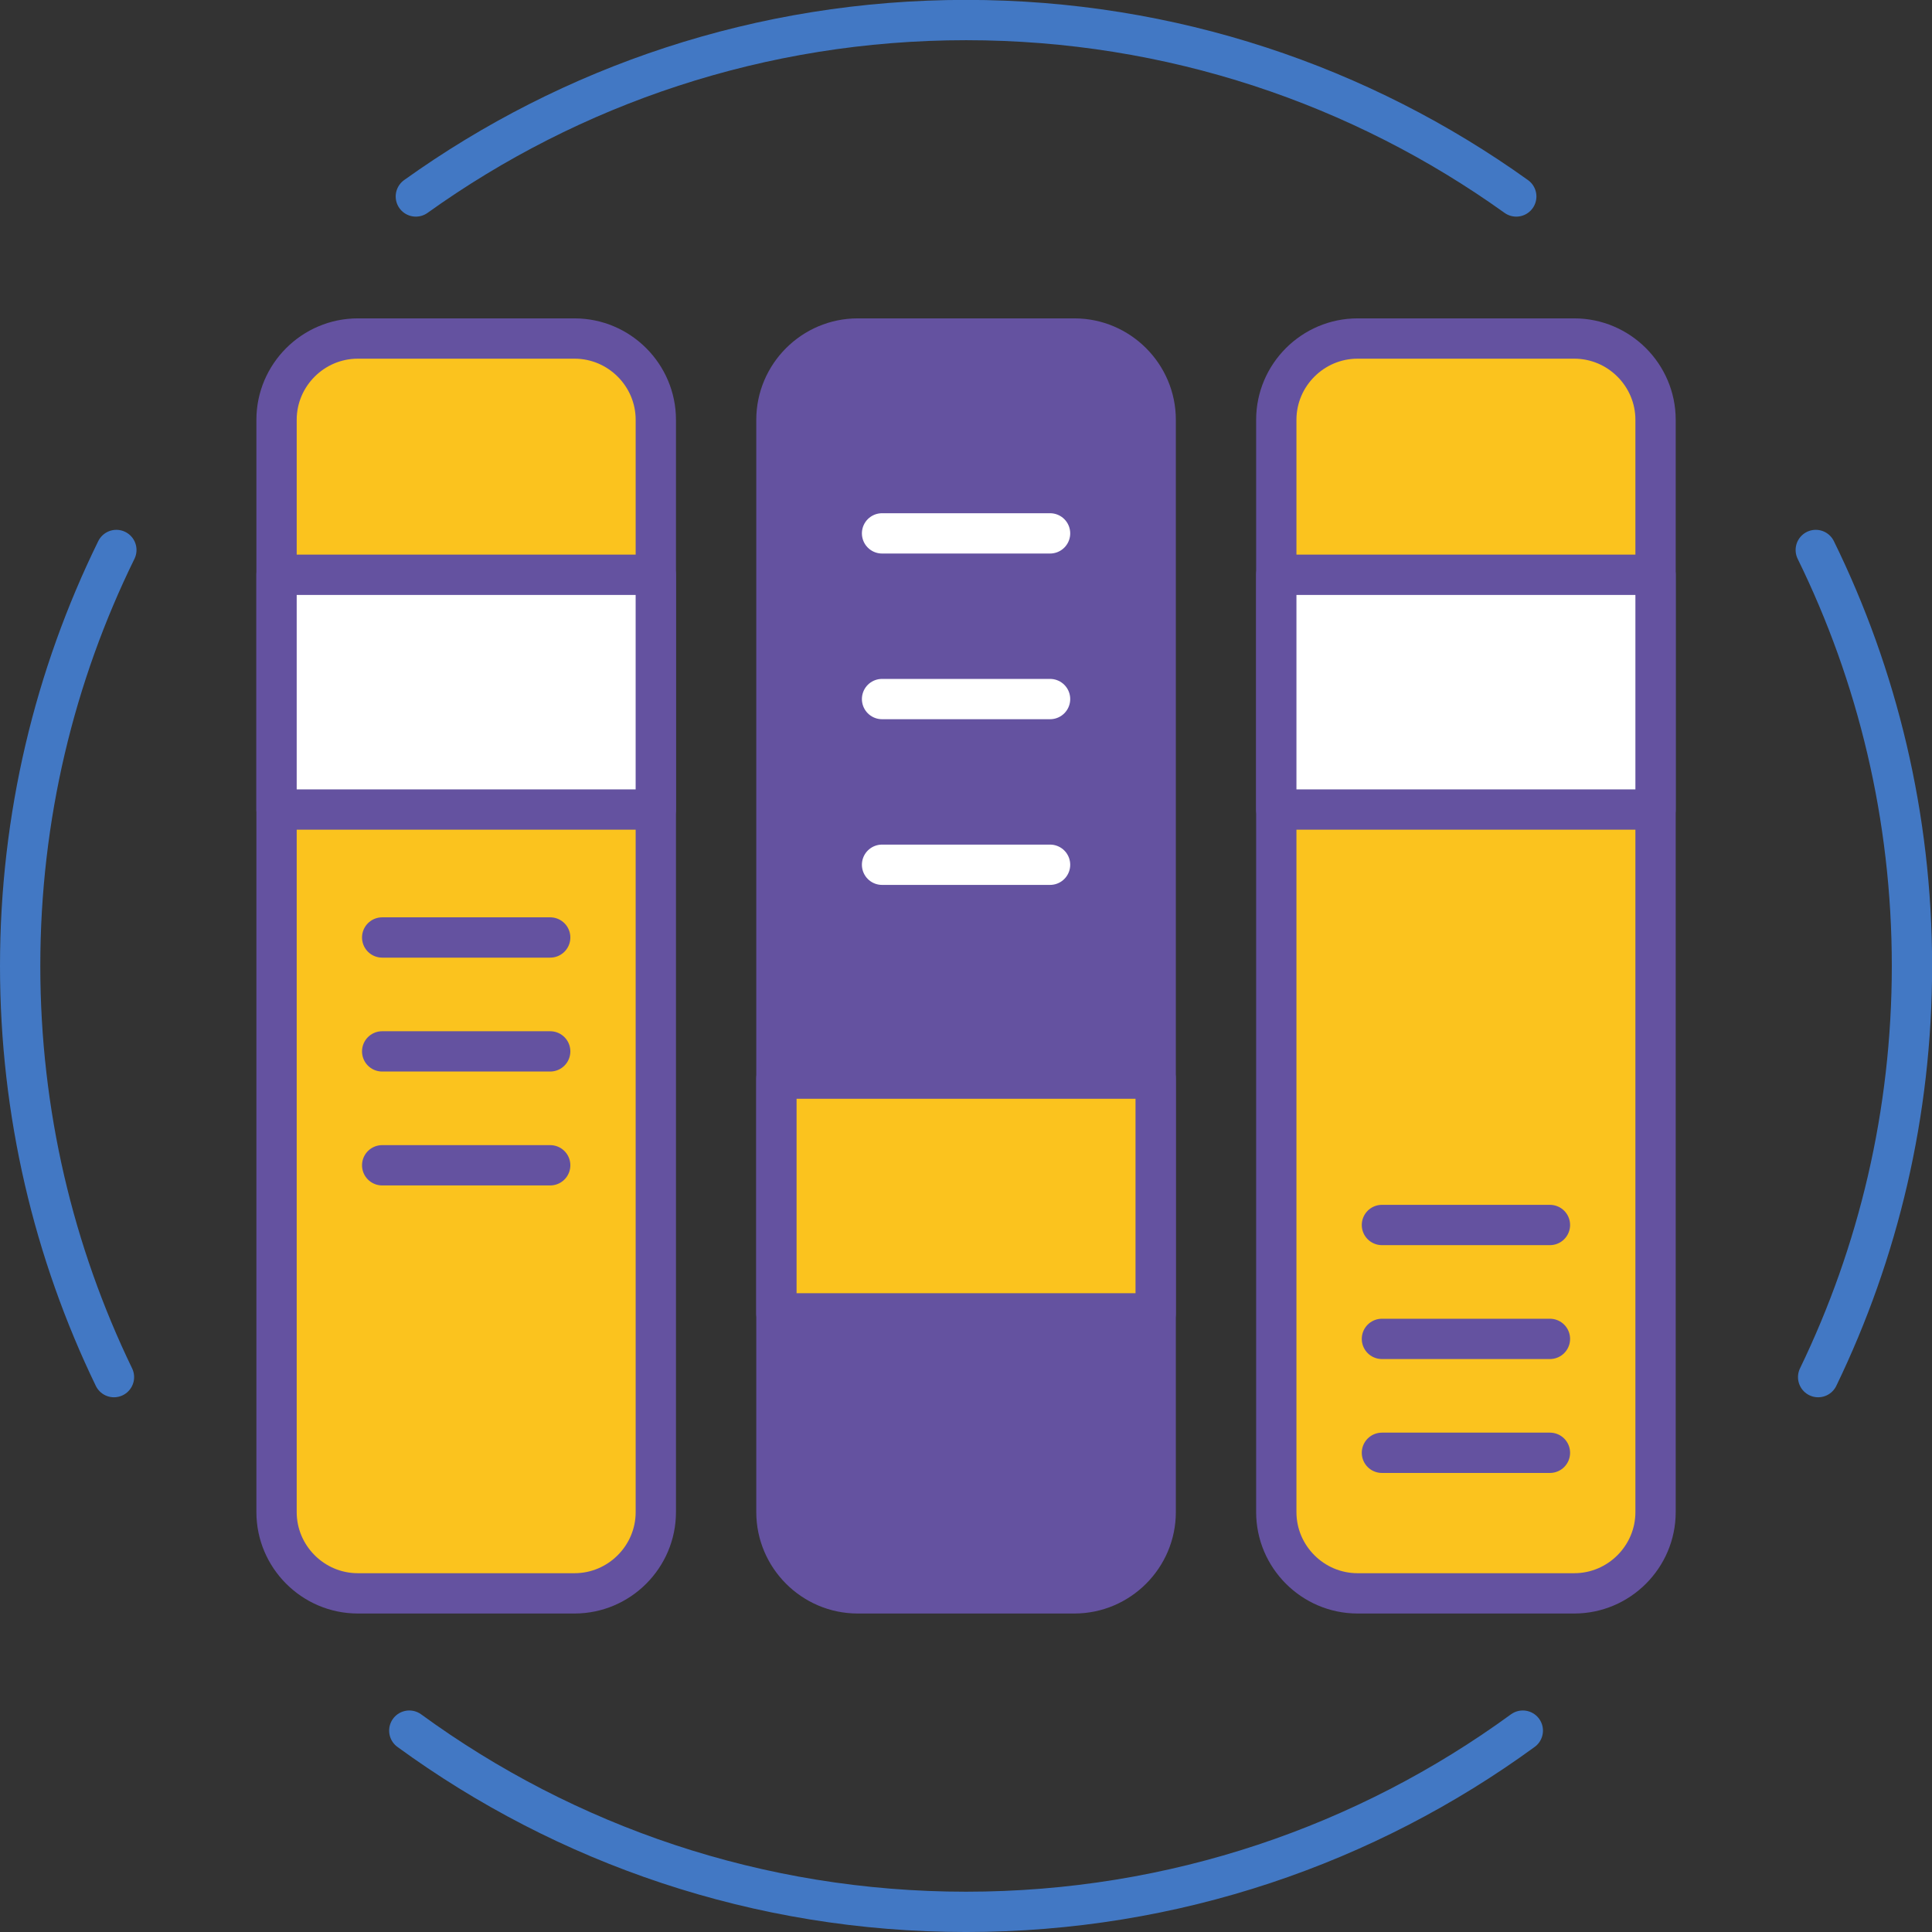 <?xml version="1.0" encoding="UTF-8" standalone="no"?>
<svg
   xmlns:dc="http://purl.org/dc/elements/1.1/"
   xmlns:cc="http://creativecommons.org/ns#"
   xmlns:rdf="http://www.w3.org/1999/02/22-rdf-syntax-ns#"
   xmlns:svg="http://www.w3.org/2000/svg"
   xmlns="http://www.w3.org/2000/svg"
   viewBox="0 0 101.912 101.912"
   height="101.912"
   width="101.912"
   xml:space="preserve"
   version="1.1"
   id="svg2"><rect x="0" y="0" width="101.912" height="101.912" fill="#333333" stroke="none"/><defs
     id="defs6" /><g
     transform="matrix(1.25,0,0,-1.25,0,101.912)"
     id="g10"><g
       transform="scale(0.1,0.1)"
       id="g12"><path
         id="path14"
         style="fill:none;stroke:#4278c4;stroke-width:17.008;stroke-linecap:round;stroke-linejoin:round;stroke-miterlimit:22.926;stroke-dasharray:none;stroke-opacity:1"
         d="M 48.094,234.156 C 22.73,286.625 8.504,345.484 8.504,407.672 M 642.621,84.977 C 576.703,36.898 495.504,8.5 407.672,8.5 319.836,8.5 238.637,36.898 172.719,84.977 M 766.246,583.207 C 792.23,530.23 806.84,470.66 806.84,407.672 c 0,-62.188 -14.227,-121.047 -39.59,-173.516 M 175.484,732.383 c 65.418,46.859 145.575,74.453 232.188,74.453 86.609,0 166.766,-27.594 232.187,-74.453 M 8.504,407.672 c 0,62.988 14.605,122.558 40.598,175.535" /><path
         id="path16"
         style="fill:#fbc31e;fill-opacity:1;fill-rule:evenodd;stroke:none"
         d="m 698.637,638.145 0,-460.942 c 0,-18.867 -15.43,-34.297 -34.297,-34.297 l -91.453,0 c -18.867,0 -34.297,15.43 -34.297,34.297 l 0,460.942 c 0,18.863 15.43,34.293 34.297,34.293 l 91.453,0 c 18.867,0 34.297,-15.43 34.297,-34.293" /><path
         id="path18"
         style="fill:none;stroke:#6452a0;stroke-width:17.008;stroke-linecap:round;stroke-linejoin:round;stroke-miterlimit:22.926;stroke-dasharray:none;stroke-opacity:1"
         d="m 698.637,638.145 0,-460.942 c 0,-18.867 -15.43,-34.297 -34.297,-34.297 l -91.453,0 c -18.867,0 -34.297,15.43 -34.297,34.297 l 0,460.942 c 0,18.863 15.43,34.293 34.297,34.293 l 91.453,0 c 18.867,0 34.297,-15.43 34.297,-34.293 z" /><path
         id="path20"
         style="fill:#6452a0;fill-opacity:1;fill-rule:evenodd;stroke:none"
         d="m 487.699,638.145 0,-460.942 c 0,-18.867 -15.429,-34.297 -34.297,-34.297 l -91.461,0 c -18.867,0 -34.289,15.43 -34.289,34.297 l 0,460.942 c 0,18.863 15.422,34.293 34.289,34.293 l 91.461,0 c 18.868,0 34.297,-15.43 34.297,-34.293" /><path
         id="path22"
         style="fill:none;stroke:#6452a0;stroke-width:17.008;stroke-linecap:round;stroke-linejoin:round;stroke-miterlimit:22.926;stroke-dasharray:none;stroke-opacity:1"
         d="m 487.699,638.145 0,-460.942 c 0,-18.867 -15.429,-34.297 -34.297,-34.297 l -91.461,0 c -18.867,0 -34.289,15.43 -34.289,34.297 l 0,460.942 c 0,18.863 15.422,34.293 34.289,34.293 l 91.461,0 c 18.868,0 34.297,-15.43 34.297,-34.293 z" /><path
         id="path24"
         style="fill:#fbc31e;fill-opacity:1;fill-rule:evenodd;stroke:none"
         d="m 276.754,638.145 0,-460.942 c 0,-18.867 -15.43,-34.297 -34.297,-34.297 l -91.461,0 c -18.867,0 -34.293,15.43 -34.293,34.297 l 0,460.942 c 0,18.863 15.426,34.293 34.293,34.293 l 91.461,0 c 18.867,0 34.297,-15.43 34.297,-34.293" /><path
         id="path26"
         style="fill:none;stroke:#6452a0;stroke-width:17.008;stroke-linecap:round;stroke-linejoin:round;stroke-miterlimit:22.926;stroke-dasharray:none;stroke-opacity:1"
         d="m 276.754,638.145 0,-460.942 c 0,-18.867 -15.43,-34.297 -34.297,-34.297 l -91.461,0 c -18.867,0 -34.293,15.43 -34.293,34.297 l 0,460.942 c 0,18.863 15.426,34.293 34.293,34.293 l 91.461,0 c 18.867,0 34.297,-15.43 34.297,-34.293 z" /><path
         id="path28"
         style="fill:#ffffff;fill-opacity:1;fill-rule:evenodd;stroke:none"
         d="m 116.699,473.676 160.047,0 0,99.062 -160.047,0 0,-99.062 z" /><path
         id="path30"
         style="fill:none;stroke:#6452a0;stroke-width:17.008;stroke-linecap:round;stroke-linejoin:round;stroke-miterlimit:22.926;stroke-dasharray:none;stroke-opacity:1"
         d="m 116.699,473.676 160.047,0 0,99.062 -160.047,0 0,-99.062 z" /><path
         id="path32"
         style="fill:#fbc31e;fill-opacity:1;fill-rule:evenodd;stroke:none"
         d="m 327.645,261.059 160.047,0 0,99.062 -160.047,0 0,-99.062 z" /><path
         id="path34"
         style="fill:none;stroke:#6452a0;stroke-width:17.008;stroke-linecap:round;stroke-linejoin:round;stroke-miterlimit:22.926;stroke-dasharray:none;stroke-opacity:1"
         d="m 327.645,261.059 160.047,0 0,99.062 -160.047,0 0,-99.062 z" /><path
         id="path36"
         style="fill:#ffffff;fill-opacity:1;fill-rule:evenodd;stroke:none"
         d="m 538.59,473.676 160.047,0 0,99.062 -160.047,0 0,-99.062 z" /><path
         id="path38"
         style="fill:none;stroke:#6452a0;stroke-width:17.008;stroke-linecap:round;stroke-linejoin:round;stroke-miterlimit:22.926;stroke-dasharray:none;stroke-opacity:1"
         d="m 538.59,473.676 160.047,0 0,99.062 -160.047,0 0,-99.062 z" /><path
         id="path40"
         style="fill:none;stroke:#ffffff;stroke-width:17.008;stroke-linecap:round;stroke-linejoin:round;stroke-miterlimit:22.926;stroke-dasharray:none;stroke-opacity:1"
         d="m 372.223,590.215 70.898,0" /><path
         id="path42"
         style="fill:none;stroke:#ffffff;stroke-width:17.008;stroke-linecap:round;stroke-linejoin:round;stroke-miterlimit:22.926;stroke-dasharray:none;stroke-opacity:1"
         d="m 372.223,520.297 70.898,0" /><path
         id="path44"
         style="fill:none;stroke:#ffffff;stroke-width:17.008;stroke-linecap:round;stroke-linejoin:round;stroke-miterlimit:22.926;stroke-dasharray:none;stroke-opacity:1"
         d="m 372.223,450.375 70.898,0" /><path
         id="path46"
         style="fill:none;stroke:#6452a0;stroke-width:17.008;stroke-linecap:round;stroke-linejoin:round;stroke-miterlimit:22.926;stroke-dasharray:none;stroke-opacity:1"
         d="m 583.168,298.355 70.898,0" /><path
         id="path48"
         style="fill:none;stroke:#6452a0;stroke-width:17.008;stroke-linecap:round;stroke-linejoin:round;stroke-miterlimit:22.926;stroke-dasharray:none;stroke-opacity:1"
         d="m 583.168,250.289 70.898,0" /><path
         id="path50"
         style="fill:none;stroke:#6452a0;stroke-width:17.008;stroke-linecap:round;stroke-linejoin:round;stroke-miterlimit:22.926;stroke-dasharray:none;stroke-opacity:1"
         d="m 583.168,202.223 70.898,0" /><path
         id="path52"
         style="fill:none;stroke:#6452a0;stroke-width:17.008;stroke-linecap:round;stroke-linejoin:round;stroke-miterlimit:22.926;stroke-dasharray:none;stroke-opacity:1"
         d="m 161.277,419.684 70.903,0" /><path
         id="path54"
         style="fill:none;stroke:#6452a0;stroke-width:17.008;stroke-linecap:round;stroke-linejoin:round;stroke-miterlimit:22.926;stroke-dasharray:none;stroke-opacity:1"
         d="m 161.277,371.617 70.903,0" /><path
         id="path56"
         style="fill:none;stroke:#6452a0;stroke-width:17.008;stroke-linecap:round;stroke-linejoin:round;stroke-miterlimit:22.926;stroke-dasharray:none;stroke-opacity:1"
         d="m 161.277,323.551 70.903,0" /></g></g></svg>
